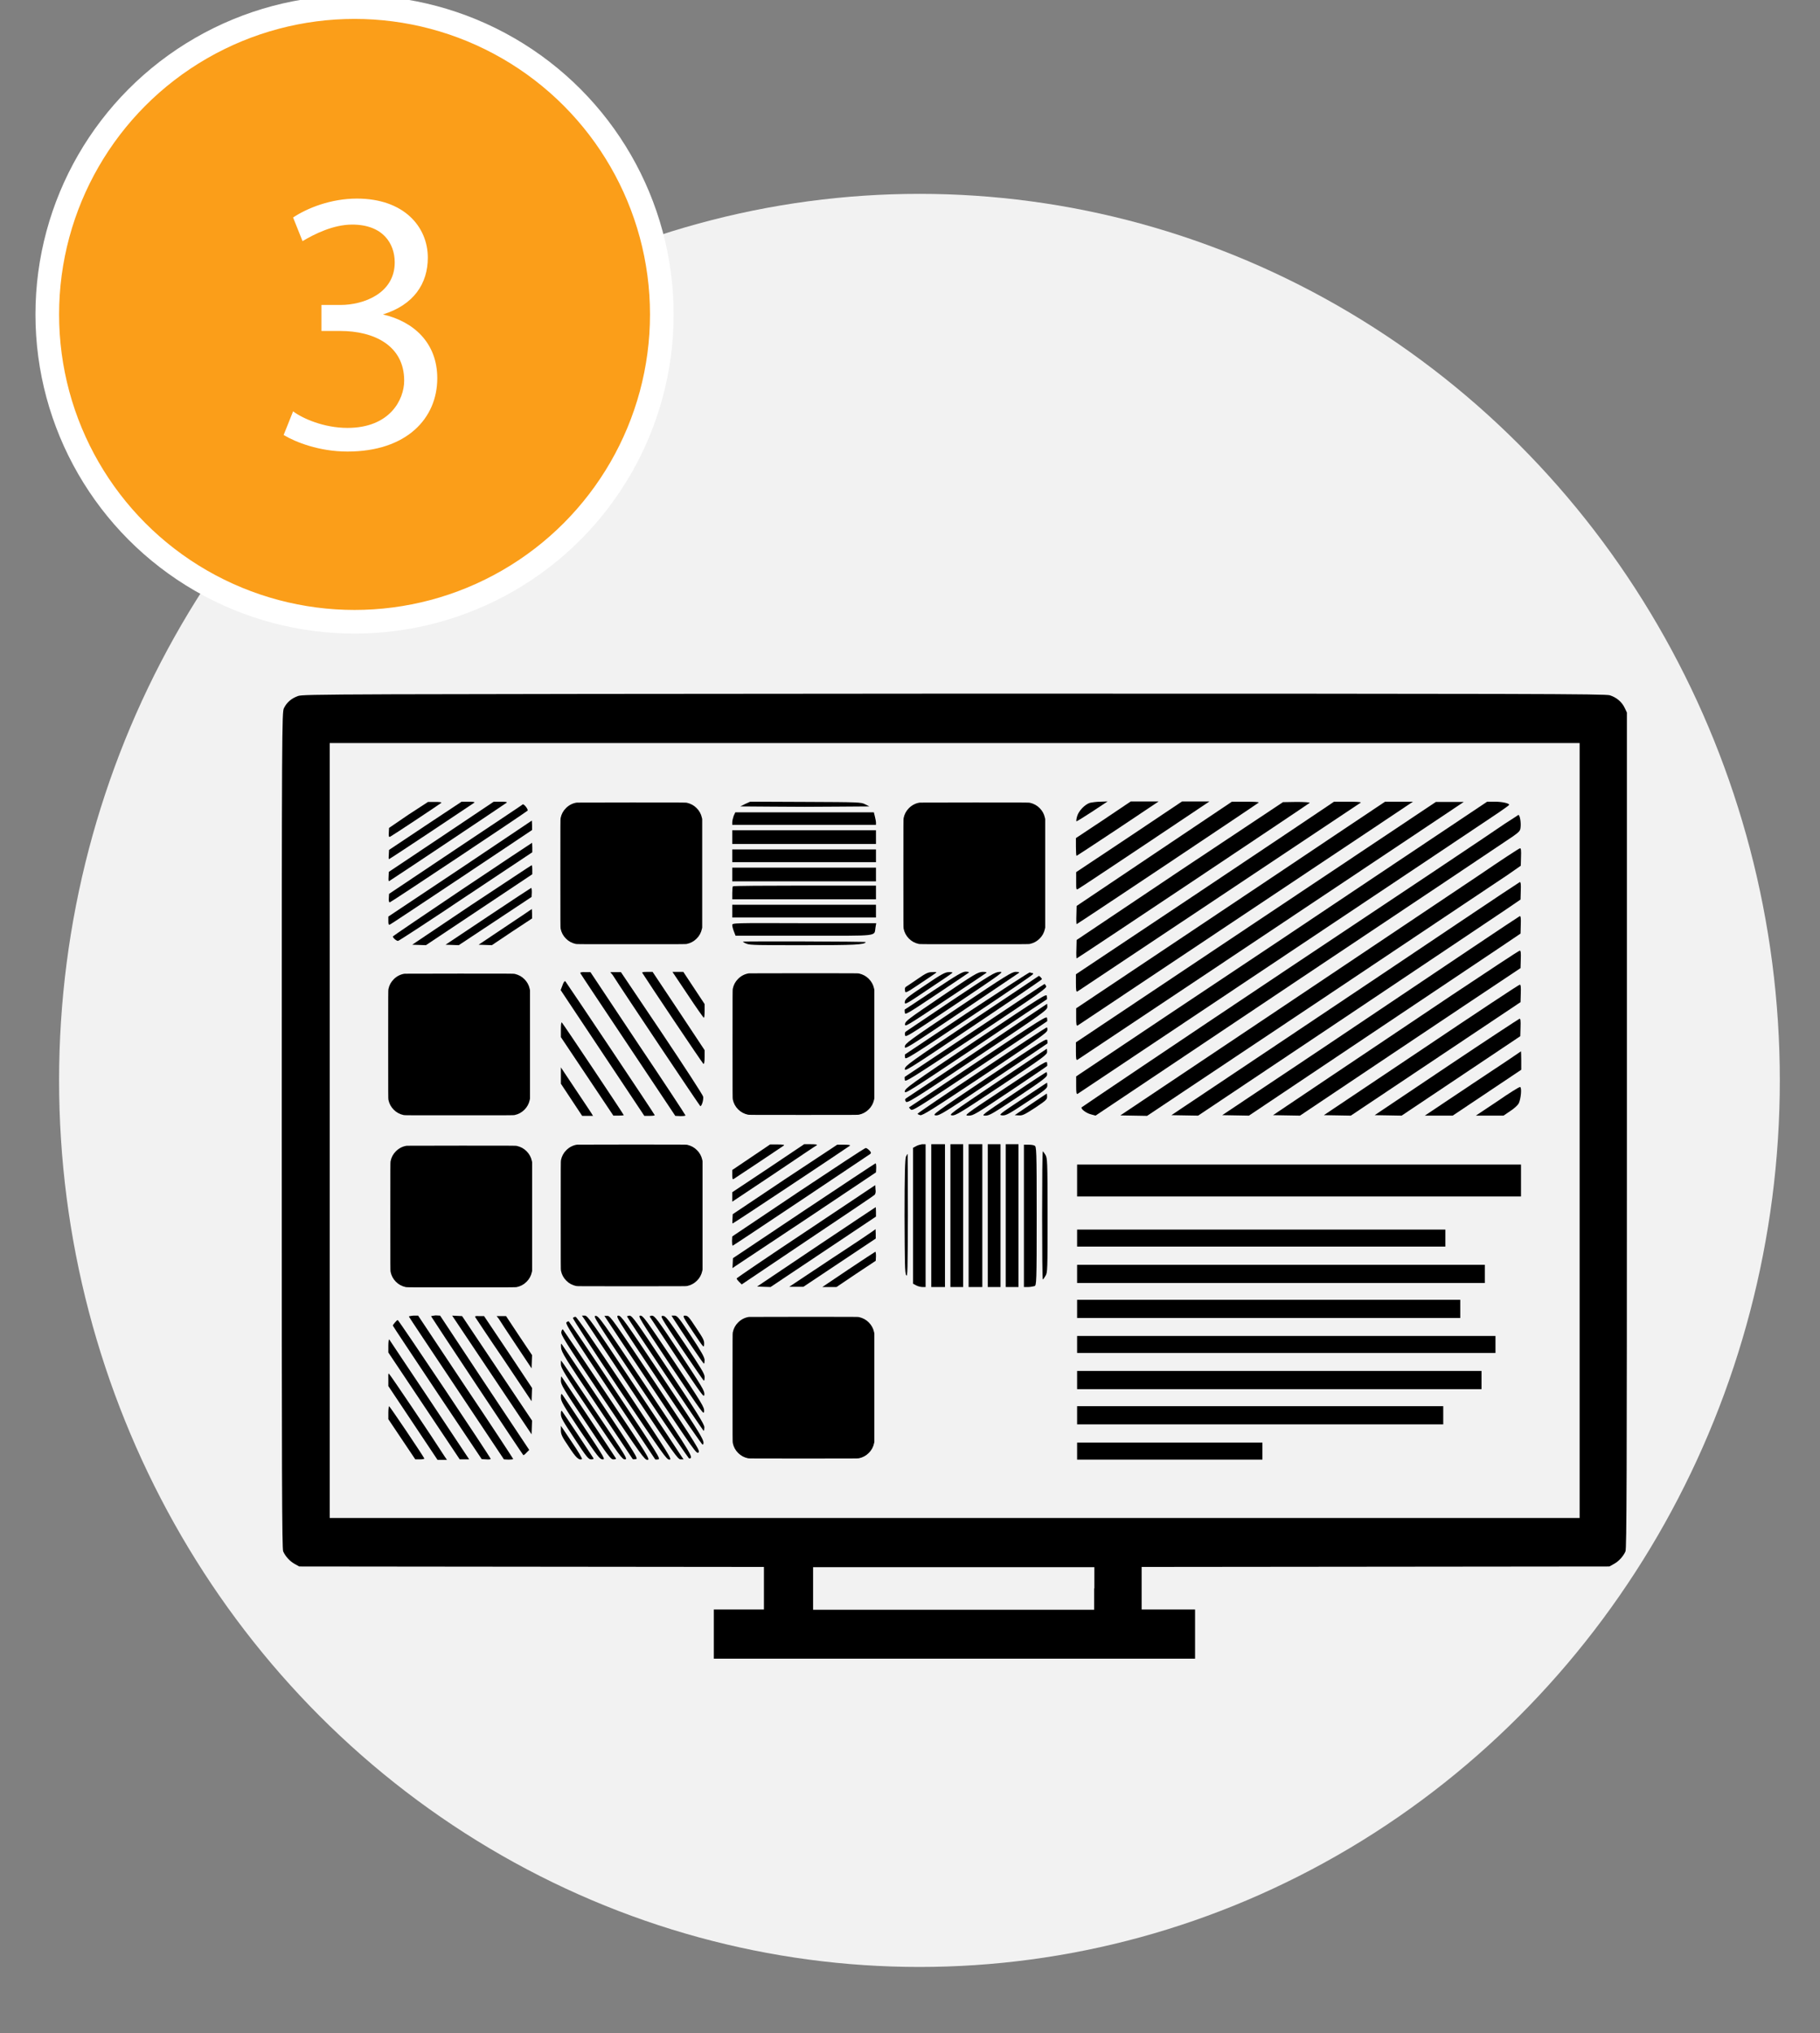 <?xml version="1.0" encoding="utf-8"?>
<!-- Generator: Adobe Illustrator 17.1.0, SVG Export Plug-In . SVG Version: 6.00 Build 0)  -->
<!DOCTYPE svg PUBLIC "-//W3C//DTD SVG 1.1//EN" "http://www.w3.org/Graphics/SVG/1.1/DTD/svg11.dtd">
<svg version="1.1" id="Layer_1" xmlns="http://www.w3.org/2000/svg" xmlns:xlink="http://www.w3.org/1999/xlink" x="0px" y="0px"
	 viewBox="0 0 77 86" style="enable-background:new 0 0 77 86;" xml:space="preserve">
<rect x="0" y="0" width="77" height="86" fill="#808080" stroke="none"/>
<ellipse style="fill:#F2F2F2;" cx="38.9" cy="45.7" rx="36.4" ry="37.5"/>
<g>
	<g transform="translate(0,954) scale(0.1,-0.1)">
		<path d="M126.1,9245.6c-2.8-1-4.8-2.7-6-5.2c-0.8-1.8-0.9-7.5-0.9-178.5c0-147.2,0.1-176.9,0.6-178.1c0.9-2.1,2.9-4.3,5-5.4l1.8-1
			l98.3-0.1l98.3-0.1v-9v-9h-10.6h-10.6v-10.4v-10.4h101.8h101.8v10.4v10.4h-11.3h-11.3v9v9l99,0.1l98.9,0.1l1.8,1
			c2.1,1.1,4.1,3.3,5,5.4c0.5,1.2,0.6,30.9,0.6,178.1v176.7l-0.9,1.9c-1.2,2.6-3.5,4.5-6.3,5.4c-2.1,0.6-30.8,0.7-277.5,0.7
			C138.1,9246.4,128.5,9246.4,126.1,9245.6z M668.3,9061.8v-163.9H403.9H139.5v163.9v163.9h264.4h264.4V9061.8z M462.9,8868.1v-9
			h-59.5H344v9v9h59.5h59.5V8868.1z"/>
		<path d="M172.8,9195.4l-8.2-5.6l-0.1-2c-0.1-1.6,0-2,0.6-1.7c0.7,0.3,20.9,13.7,21.6,14.3c0.3,0.3-0.9,0.4-2.6,0.4h-3
			L172.8,9195.4z"/>
		<path d="M179.9,9190.7l-15.3-10.2l-0.1-1.9c-0.1-1.1-0.1-2,0.1-2c0.3,0,35.3,23.3,36.1,23.9c0.3,0.3-0.8,0.4-2.5,0.4h-2.9
			L179.9,9190.7z"/>
		<path d="M186.8,9186.1l-22.3-14.9l-0.1-2.1c-0.1-1.6,0-2,0.4-1.7c1.5,0.9,49.3,32.8,49.6,33.1c0.3,0.3-0.8,0.4-2.5,0.4h-3
			L186.8,9186.1z"/>
		<path d="M315.2,9199.9l-2-1l13.6-0.1c7.5-0.1,19.8-0.1,27.3,0l13.7,0.1l-1.8,0.9c-1.7,0.9-2.8,0.9-25.2,1l-23.4,0.1L315.2,9199.9z
			"/>
		<path d="M461.1,9200.4c-2.2-0.7-4.8-3.5-5.4-5.7c-0.3-1-0.4-2-0.3-2.1c0.1-0.1,3.2,1.8,6.7,4.1l6.5,4.3l-2.9-0.1
			C464,9200.9,462,9200.6,461.1,9200.4z"/>
		<path d="M466.8,9193.2l-11.6-7.7v-3.8c0-2,0.1-3.7,0.3-3.7c0.1,0,8,5.2,17.5,11.5l17.2,11.5h-5.9h-5.9L466.8,9193.2z"/>
		<path d="M477.7,9186l-22.4-14.9v-3.8c0-3.8,0-3.8,1-3.2c0.6,0.3,13.2,8.7,28.2,18.7l27.2,18.2h-5.8h-5.8L477.7,9186z"/>
		<path d="M488.4,9178.9l-32.9-22.1l-0.1-3.8c-0.1-2.1,0-3.9,0.1-3.9c0.3,0,76.2,50.7,77,51.4c0.3,0.3-2.1,0.4-5.4,0.4h-5.9
			L488.4,9178.9z"/>
		<path d="M499.2,9171.7l-43.7-29.3l-0.1-3.9c-0.1-2.1,0-3.9,0.1-3.9c0.3,0,97.8,65.1,98.6,65.8c0.3,0.2-2.2,0.4-5.4,0.4l-5.9-0.1
			L499.2,9171.7z"/>
		<path d="M561.9,9199.2c-1.3-0.9-25.9-17.4-54.5-36.5l-52.2-34.8v-3.8c0-2.9,0.1-3.7,0.6-3.5c1,0.6,119.4,79.6,119.9,79.9
			c0.3,0.3-2.2,0.4-5.4,0.4h-5.9L561.9,9199.2z"/>
		<path d="M565.8,9187.4c-11.1-7.5-40.5-27.1-65.3-43.7l-45.2-30.2v-3.8c0-2.9,0.1-3.7,0.6-3.5c1.1,0.7,108.5,72.4,125,83.4
			l16.9,11.3h-5.9H586L565.8,9187.4z"/>
		<path d="M531.4,9150l-76.2-50.9v-3.9c0-2.9,0.1-3.7,0.6-3.5c1,0.6,119,79.4,141.2,94.2l22.3,14.9h-5.9h-5.9L531.4,9150z"/>
		<path d="M583.4,9170.3c-25.2-16.9-64.4-43.1-87-58.1l-41.1-27.5v-3.9c0-2.9,0.1-3.7,0.6-3.5c0.6,0.4,170.5,113.8,178,118.9
			c2.5,1.7,4.6,3.2,4.6,3.4c0,0.6-3,1.3-6.1,1.3h-3.2L583.4,9170.3z"/>
		<path d="M192.7,9180.7l-28.1-18.8l-0.1-1.8c-0.1-1.1,0.1-1.8,0.4-1.8c0.4,0,57.2,37.8,58.3,38.8c0.4,0.4-1.3,2.7-2,2.7
			C221,9199.5,208.2,9191.1,192.7,9180.7z"/>
		<path d="M310.4,9194.9c-0.3-0.9-0.6-2.1-0.6-2.7v-1.1h30.4h30.4v1c0,0.6-0.3,1.8-0.5,2.7l-0.4,1.6h-29.3h-29.3L310.4,9194.9z"/>
		<path d="M636.7,9191.6c-2.8-2-44.2-29.7-92-61.5c-47.8-31.9-86.9-58.3-87.1-58.5c-0.4-0.7,2-2.5,4.1-3l1.8-0.5l86.8,58.1
			c47.8,31.9,88.2,58.9,89.9,60.1c2.5,1.8,3,2.3,3.1,3.6c0.3,2.2-0.3,5.4-0.9,5.4C642.2,9195.1,639.6,9193.5,636.7,9191.6z"/>
		<path d="M194.6,9172.5l-30.3-20.2v-1.8c0-1.3,0.1-1.8,0.6-1.6c0.4,0.1,14,9.2,30.4,20.1l29.8,19.9v2c0,1.1-0.1,2-0.1,2
			C224.9,9192.8,211.3,9183.7,194.6,9172.5z"/>
		<path d="M309.8,9185.9v-2.9h30.4h30.4v2.9v2.9h-30.4h-30.4V9185.9z"/>
		<path d="M195.5,9163.8c-16.1-10.8-29.3-19.8-29.3-19.9c0-0.6,1.5-1.9,2.2-1.9c0.3,0,13.2,8.4,28.7,18.8l28.1,18.7v2
			c0,1-0.1,2-0.1,2C224.9,9183.4,211.6,9174.6,195.5,9163.8z"/>
		<path d="M625.9,9169.9c-9.1-6.1-47-31.5-84.2-56.4l-67.7-45.3l5.6-0.1l5.7-0.1l73.4,49c40.4,27,75.9,50.8,79.1,52.9l5.6,3.9
			l0.1,3.7c0.1,2.7,0,3.7-0.4,3.7C642.6,9181.1,635,9176.1,625.9,9169.9z"/>
		<path d="M309.8,9178v-2.7h30.4h30.4v2.7v2.7h-30.4h-30.4V9178z"/>
		<path d="M199.4,9157.2l-25-16.8l2.9-0.1l2.9-0.1l22.5,15l22.5,15v1.9c0,1.1-0.1,2-0.3,1.9C224.6,9173.9,213.2,9166.3,199.4,9157.2
			z"/>
		<path d="M309.8,9170.1v-2.9h30.4h30.4v2.9v2.9h-30.4h-30.4V9170.1z"/>
		<path d="M618.5,9150.6c-13.2-8.9-46.2-31-73.4-49.2l-49.5-33.1l5.6-0.1l5.7-0.1l61.9,41.4c34,22.8,64.7,43.3,68.2,45.7l6.3,4.3
			l0.1,3.7c0.1,2.7,0,3.7-0.4,3.7C642.6,9166.7,631.6,9159.4,618.5,9150.6z"/>
		<path d="M310.1,9165.1c-0.2-0.1-0.3-1.5-0.3-2.9v-2.6h30.4h30.4v2.9v2.9h-30.1C323.9,9165.4,310.2,9165.3,310.1,9165.1z"/>
		<path d="M206.5,9152.4l-18-12l2.8-0.1l2.8-0.1l15.4,10.2l15.4,10.2l0.1,2c0,1-0.1,1.9-0.3,1.8
			C224.6,9164.4,216.4,9159,206.5,9152.4z"/>
		<path d="M309.8,9154.6v-2.7h30.4h30.4v2.7v2.7h-30.4h-30.4V9154.6z"/>
		<path d="M213.7,9147.9l-11.2-7.5l2.8-0.1l2.8-0.1l8.5,5.7l8.5,5.6v2c0,1.1-0.1,2-0.1,2C224.9,9155.4,219.9,9152,213.7,9147.9z"/>
		<path d="M621.8,9138.4c-11.3-7.6-39.5-26.5-62.6-42l-42.1-28.1l5.7-0.1l5.6-0.1l49.1,32.9c27,18.1,52.9,35.4,57.5,38.5l8.3,5.6
			l0.1,3.7c0.1,2.7,0,3.7-0.4,3.7C642.6,9152.3,633.1,9146,621.8,9138.4z"/>
		<path d="M309.8,9148.7c0-0.5,0.3-1.7,0.7-2.7l0.7-1.8h29c32.6,0,29.5-0.4,30.2,3.5l0.3,1.8h-30.5
			C310.2,9149.6,309.8,9149.6,309.8,9148.7z"/>
		<path d="M314.3,9141.7c0-0.1,0.7-0.6,1.6-0.9c1.3-0.6,5.4-0.6,24.2-0.6c21.8,0,25.6,0.2,26.2,1.3
			C366.5,9141.8,314.3,9141.9,314.3,9141.7z"/>
		<path d="M614.3,9119.1c-15.4-10.3-38.7-26-51.9-34.8l-23.8-16l5.7-0.1l5.7-0.1l38.5,25.8c21.2,14.2,42.2,28.2,46.7,31.2l8.1,5.4
			l0.1,3.7c0.1,2.7,0,3.7-0.4,3.7C642.6,9137.9,629.8,9129.4,614.3,9119.1z"/>
		<path d="M245.5,9128.4c0.1-0.3,9.2-13.9,20.2-30.4l20-30l2.2-0.1c1.2,0,2.1,0.1,2.1,0.3c0,0.2-9,13.9-20.1,30.4l-20.1,30.2h-2.2
			C246.3,9128.9,245.4,9128.7,245.5,9128.4z"/>
		<path d="M259.2,9127.6c4.3-6.8,36.9-55.5,37.1-55.5c0.6,0,1.4,2.7,1.2,4c-0.1,0.7-8,12.8-17.5,27l-17.3,25.7h-2.3h-2.2
			L259.2,9127.6z"/>
		<path d="M271.8,9128.4c1.7-2.8,25.4-38.2,25.8-38.4c0.3-0.2,0.5,0.8,0.5,2.8v3l-11,16.6l-11,16.5h-2.3
			C272,9128.9,271.5,9128.8,271.8,9128.4z"/>
		<path d="M291,9119.2c3.5-5.3,6.6-9.7,6.8-9.7c0.2,0,0.3,1.3,0.3,2.9v2.9l-4.5,6.8l-4.5,6.8h-2.3h-2.3L291,9119.2z"/>
		<path d="M388.2,9125.9c-2.3-1.6-4.6-3.1-4.9-3.3c-0.4-0.2-0.6-0.9-0.4-1.6c0.1-1.2,0.2-1.2,6.6,3.1c3.6,2.4,6.6,4.4,6.7,4.6
			c0.1,0.1-0.7,0.2-1.8,0.1C392.7,9128.8,391.8,9128.4,388.2,9125.9z"/>
		<path d="M391.3,9123.2c-7.5-5-8.3-5.7-8.5-7c-0.1-1.3,0.1-1.3,10,5.4c5.6,3.7,10.2,6.8,10.2,7c0,0.1-0.8,0.3-1.6,0.2
			C399.9,9128.8,398.2,9127.9,391.3,9123.2z"/>
		<path d="M394.9,9121c-6.6-4.4-12-8-12.1-8c-0.1-0.1-0.1-0.7,0-1.3c0.1-1.1,0.7-0.8,13.4,7.7c7.3,4.9,13.5,9,13.7,9.2
			s-0.3,0.4-1.4,0.4C407.1,9128.9,405.3,9127.9,394.9,9121z"/>
		<path d="M398.3,9118.5c-14-9.5-15.3-10.4-15.4-11.7c-0.1-1.3,0.5-0.9,16.9,10c9.4,6.2,17.2,11.5,17.5,11.7
			c0.3,0.3-0.4,0.4-1.6,0.4C413.7,9128.8,412.5,9128.1,398.3,9118.5z"/>
		<path d="M402.3,9116.5c-10.1-6.8-18.7-12.6-19-12.8c-0.4-0.2-0.6-0.9-0.4-1.5c0.1-1.2,0.9-0.7,21.1,12.8
			c20.4,13.7,20.9,14,18.9,13.9C420.9,9128.8,419.5,9128,402.3,9116.5z"/>
		<path d="M405.4,9113.8c-20.9-14-22.5-15.2-22.6-16.5c-0.1-1.3,0.9-0.7,23.8,14.7c13.2,8.9,24.2,16.3,24.5,16.5
			c0.3,0.3-0.3,0.4-1.4,0.4C428.1,9128.9,425.7,9127.4,405.4,9113.8z"/>
		<path d="M409.1,9111.5c-14.4-9.6-26.2-17.5-26.2-17.5c-0.1-0.1-0.1-0.7,0-1.3c0.1-1.1,1.5-0.3,27.1,16.8
			c14.9,9.9,27.1,18.2,27.1,18.5s-0.1,0.4-0.3,0.4c-0.3,0-0.7,0.1-1.1,0.3C435.5,9128.8,423.5,9121,409.1,9111.5z"/>
		<path d="M411.1,9108.2c-26.4-17.7-28.1-19-28.3-20.3c-0.1-1.3,0.9-0.7,28.9,18.1c16,10.7,29.1,19.6,29.1,19.8c0,0.4-1,1.4-1.3,1.4
			C439.3,9127.1,426.6,9118.5,411.1,9108.2z"/>
		<path d="M238,9123.3l-0.8-2.1l17.7-26.6l17.7-26.6h2.2c1.2,0,2.2,0.1,2.2,0.3c0,0.3-37.2,55.9-37.8,56.6
			C238.9,9125.2,238.4,9124.5,238,9123.3z"/>
		<path d="M412.5,9104.3c-16.2-10.8-29.5-19.7-29.7-19.8c-0.1-0.1-0.1-0.7,0-1.3c0.1-1.1,1.7-0.1,30.2,18.8
			c27.6,18.4,30,20.1,29.6,20.9c-0.3,0.5-0.6,0.9-0.6,0.9C442,9124,428.7,9115.1,412.5,9104.3z"/>
		<path d="M601.3,9095.9l-41.2-27.6l5.7-0.1l5.7-0.1l35.9,24l35.9,24l0.1,3.7c0.1,2.7,0,3.7-0.4,3.7
			C642.6,9123.5,623.9,9111.1,601.3,9095.9z"/>
		<path d="M412.9,9099.9c-28-18.8-29.9-20.2-30.1-21.5c-0.1-1.3,1-0.6,29.9,18.7c16.5,11.1,30.1,20.2,30.2,20.2
			c0.1,0.1,0.1,0.7,0,1.3C442.9,9119.9,441.5,9119,412.9,9099.9z"/>
		<path d="M413.4,9095.5c-16.2-10.9-29.8-19.9-30.1-20.1c-0.4-0.3-0.5-0.6-0.1-1.3c0.5-0.9,2-0.1,30.2,18.8
			c28.3,18.8,29.7,19.9,29.7,21.2c0,0.8-0.1,1.3-0.1,1.3C442.9,9115.4,429.6,9106.4,413.4,9095.5z"/>
		<path d="M413.8,9091.1c-16-10.7-29.1-19.5-29.2-19.5c-0.1-0.1,0.3-0.4,0.7-0.9c0.8-0.7,2.3,0.3,29.2,18.2
			c15.6,10.4,28.4,19,28.5,19.1s0.1,0.7,0,1.3C442.9,9110.4,441.5,9109.6,413.8,9091.1z"/>
		<path d="M612,9088.7l-30.4-20.4l5.7-0.1l5.7-0.1l25.1,16.8l25.1,16.8l0.1,3.7c0.1,2.7,0,3.7-0.4,3.7
			C642.6,9109,628.7,9099.9,612,9088.7z"/>
		<path d="M237.3,9104.6v-3.3l11.1-16.6l11.1-16.6h2.2c1.2,0,2.2,0.1,2.2,0.2c0,0.3-25.6,38.6-26.2,39.2
			C237.4,9107.7,237.3,9106.4,237.3,9104.6z"/>
		<path d="M415.3,9087.3c-14.9-9.9-27.1-18.2-27.1-18.4s0.5-0.4,1.1-0.6c0.9-0.3,5.3,2.5,27.4,17.2c22.7,15.2,26.2,17.6,26.4,18.7
			c0.1,0.7,0,1.2-0.3,1.2C442.6,9105.4,430.2,9097.3,415.3,9087.3z"/>
		<path d="M418.5,9084.7c-23.5-15.8-24.3-16.3-22.6-16.5c1.6-0.1,3.2,0.9,24.4,15.1c12.5,8.3,22.7,15.2,22.8,15.3
			c0.1,0.1,0.1,0.6,0,1.3C442.9,9101,441.8,9100.3,418.5,9084.7z"/>
		<path d="M422,9082.4c-19.9-13.4-20.8-14-19.2-14.2c1.5-0.1,3.2,0.9,20.9,12.7c18.3,12.2,19.3,13,19.3,14.2c0,0.8-0.1,1.3-0.1,1.3
			C442.9,9096.4,433.5,9090.1,422,9082.4z"/>
		<path d="M623,9081.6l-20.2-13.5h5.9h5.9l14.5,9.7l14.5,9.7v3.9c0,2.1-0.1,3.9-0.1,3.9C643.3,9095.1,634.2,9089,623,9081.6z"/>
		<path d="M425.3,9079.8c-17.5-11.6-17.6-11.7-15.5-11.7c2,0,2.9,0.6,17.6,10.4c8.5,5.7,15.6,10.5,15.6,10.6c0.1,0.1,0.1,0.7,0,1.3
			C442.9,9091.4,442.1,9091,425.3,9079.8z"/>
		<path d="M237.3,9085.1v-3.5l4.5-6.8l4.5-6.8h2.3h2.3l-0.8,1.3c-0.4,0.7-3.5,5.2-6.8,10.2l-6,9v-3.5H237.3z"/>
		<path d="M428.7,9077.3c-13.4-9-13.7-9.2-11.8-9.2c1.7,0,3,0.8,14,8.1c10.5,7,12.1,8.3,12.1,9.2c0,0.6-0.1,1.1-0.3,1.1
			C442.6,9086.5,436.2,9082.4,428.7,9077.3z"/>
		<path d="M432.6,9075.2c-10.1-6.7-10.2-6.8-8.6-7c1.5-0.1,2.6,0.4,10.4,5.6c7.8,5.1,8.7,5.9,8.7,7c0,0.7-0.1,1.2-0.1,1.2
			C442.9,9082.1,438.3,9078.9,432.6,9075.2z"/>
		<path d="M633.4,9074.1l-9-6h5.8h5.9l2.8,1.9c1.6,1,3.2,2.5,3.6,3.2c1,1.9,1.4,7,0.6,7C642.6,9080.2,638.3,9077.5,633.4,9074.1z"/>
		<path d="M436.1,9072.9l-6.8-4.6l1.8-0.1c1.5-0.1,2.3,0.3,6.8,3.2c4.6,3.1,5.1,3.5,5.1,4.7c0,0.8-0.1,1.3-0.1,1.3
			C442.9,9077.5,439.8,9075.4,436.1,9072.9z"/>
		<path d="M317.8,9050.5l-8-5.4v-2.1c0-1.5,0.1-2,0.6-1.7c1.3,0.8,20.9,13.9,21.3,14.2c0.3,0.3-0.9,0.4-2.7,0.4h-3.2L317.8,9050.5z"
			/>
		<path d="M325,9045.8l-15.2-10.1v-2v-2l17.7,11.8c9.7,6.5,17.8,12,18.1,12.1c0.3,0.3-0.8,0.4-2.5,0.4h-2.9L325,9045.8z"/>
		<path d="M332.1,9041.2l-22.1-14.8l-0.1-1.9c-0.1-1.1-0.1-2,0.1-2c0.3,0,48.9,32.3,49.6,32.9c0.3,0.3-0.8,0.4-2.5,0.4h-2.9
			L332.1,9041.2z"/>
		<path d="M387.6,9055.2l-1.3-0.7v-28.8V8997l1.3-0.7c0.7-0.4,2-0.7,2.7-0.7h1.3v30.2v30.2h-1.5
			C389.5,9055.9,388.3,9055.6,387.6,9055.2z"/>
		<path d="M394,9025.8v-30.2h2.9h2.9v30.2v30.2H397H394L394,9025.8L394,9025.8z"/>
		<path d="M402.1,9025.8v-30.2h2.7h2.7v30.2v30.2h-2.7h-2.7V9025.8z"/>
		<path d="M409.8,9025.8v-30.2h2.9h2.9v30.2v30.2h-2.9h-2.9C409.8,9056,409.8,9025.8,409.8,9025.8z"/>
		<path d="M417.9,9025.8v-30.2h2.7h2.7v30.2v30.2h-2.7h-2.7V9025.8z"/>
		<path d="M425.5,9025.8v-30.2h2.7h2.7v30.2v30.2h-2.7h-2.7V9025.8z"/>
		<path d="M433.2,9025.8v-30.2h1.8c1,0,2.2,0.3,2.7,0.4c0.8,0.4,0.9,1.3,0.9,29.7c0,28.5-0.1,29.3-0.9,29.7
			c-0.5,0.3-1.7,0.4-2.7,0.4h-1.8V9025.8z"/>
		<path d="M337.8,9035.8l-28-18.8l-0.1-1.9c0-1.1,0.1-2,0.3-2c0.3,0,56.9,37.9,58.2,38.8c0.4,0.4,0.4,0.7-0.4,1.5
			c-0.6,0.6-1.2,1-1.5,1C366.1,9054.6,353.3,9046.1,337.8,9035.8z"/>
		<path d="M440.9,9025.8c0-14.9,0.1-27,0.3-27c0.2,0,0.6,0.7,1.1,1.5c0.9,1.4,0.9,2.3,0.9,25.6c0,23.3-0.1,24.2-0.9,25.6
			c-0.5,0.8-1,1.5-1.1,1.5C441,9052.8,440.9,9040.7,440.9,9025.8z"/>
		<path d="M383.3,9050.8c-0.4-0.9-0.6-7.9-0.6-25.1c0.1-19.9,0.1-24.2,0.7-25.1c0.6-1,0.6,2.1,0.7,25.1c0,14.4-0.1,26.2-0.1,26.2
			C383.9,9051.9,383.6,9051.4,383.3,9050.8z"/>
		<path d="M340,9027.8l-29.9-20l-0.1-2.1l-0.1-2.1l1.3,0.9c0.8,0.5,14.4,9.6,30.4,20.2l29,19.4l0.1,2c0,1-0.1,1.9-0.3,1.8
			C370.1,9047.8,356.5,9038.8,340,9027.8z"/>
		<path d="M455.7,9033.9h187.8v13.5H455.7V9033.9z"/>
		<path d="M341.1,9019.2c-16.1-10.7-29.3-19.7-29.4-19.9c-0.1-0.3,0.4-0.9,1-1.5l1.1-1.1l27.8,18.7c15.2,10.2,28.1,18.8,28.4,19.2
			c0.4,0.3,0.6,1.3,0.4,2.3l-0.1,1.8L341.1,9019.2z"/>
		<path d="M345.3,9012.6l-25-16.8l2.8-0.1l2.9-0.1l22.3,14.9l22.3,14.9v2c0,1.1-0.1,2-0.1,2S359,9021.8,345.3,9012.6z"/>
		<path d="M352.1,9007.8l-18.2-12.1h3h3l15.3,10.2l15.3,10.2v2c0,1-0.1,2-0.1,2C370.4,9019.9,362.2,9014.4,352.1,9007.8z"/>
		<path d="M455.7,9012.7h155.8v7.2H455.7V9012.7z"/>
		<path d="M358.9,9003l-11-7.4h3h3l8.3,5.6l8.3,5.5l0.1,2c0,1-0.1,1.9-0.3,1.8C370.1,9010.4,365,9007.1,358.9,9003z"/>
		<path d="M455.7,9001.2v-3.9h172.5v7.7H455.7V9001.2z"/>
		<path d="M455.7,8982.5h162.1v7.7H455.7V8982.5z"/>
		<path d="M173,8983.1c0.1-0.3,9.2-13.9,20.2-30.4l20-30l2-0.1c1,0,1.9,0.1,1.9,0.3c0,0.1-9,13.9-20.1,30.4l-20.1,30.2h-2
			C173.7,8983.4,172.9,8983.2,173,8983.1z"/>
		<path d="M182.4,8983.2c0-0.2,38.5-58.2,39-58.7c0.1-0.1,0.7,0.3,1.3,1l1.2,1.2l-18.9,28.4l-18.8,28.4l-1.9,0.1
			C183.2,8983.4,182.4,8983.4,182.4,8983.2z"/>
		<path d="M208.1,8958.4l16.8-25.1l0.1,2.9l0.1,2.9l-14.8,22.1l-14.8,22.1l-2.1,0.1l-2.1,0.1L208.1,8958.4z"/>
		<path d="M201.1,8982.8c0.2-0.3,5.6-8.5,12.1-18l11.7-17.5l0.1,2.8l0.1,2.8l-10.1,15.2l-10.2,15.2h-2.1
			C201.2,8983.4,200.8,8983.3,201.1,8982.8z"/>
		<path d="M211,8982.2c0.4-0.7,3.7-5.7,7.3-11.1l6.6-9.9l0.1,2.8l0.1,2.8l-5.5,8.2l-5.5,8.3h-2h-2L211,8982.2z"/>
		<path d="M247.1,8982.2c0.4-0.7,9.6-14.4,20.2-30.4c18-27.1,19.5-29,20.6-29.1h1.3l-0.9,1.3c-0.4,0.7-9.5,14.4-20.2,30.4
			c-18,27.1-19.5,29-20.6,29.1h-1.3L247.1,8982.2z"/>
		<path d="M270.9,8953.3c11.1-16.6,20.4-30.1,20.6-30.2c2.2,0,1.5,1-18.2,30.5c-18.7,27.9-20,29.8-21.3,29.8
			C250.8,8983.4,251.6,8982.2,270.9,8953.3z"/>
		<path d="M256.5,8982.2c0.4-0.7,9.2-13.9,19.5-29.3c17.6-26.4,18.7-28,19.5-27.3s-0.3,2.4-18.2,29.3
			c-17.8,26.6-19.1,28.5-20.3,28.5h-1.3L256.5,8982.2z"/>
		<path d="M278.6,8956c10.1-15.1,18.5-27.3,18.7-27.1c1.2,1.2,0.1,3-16.9,28.4c-16.4,24.5-17.6,26.2-18.8,26.2
			C260.3,8983.4,261,8982.3,278.6,8956z"/>
		<path d="M265.3,8983.1c0.5-1.2,32.1-48.3,32.4-48.3c0.2,0,0.3,0.7,0.3,1.5c0,1.2-3,6.1-15.2,24.3c-14.1,21.2-15.3,22.8-16.5,22.9
			C265.7,8983.4,265.2,8983.3,265.3,8983.1z"/>
		<path d="M283.7,8962.4c13.7-20.4,14.1-21.1,14.2-19.3c0.1,1.6-0.7,3-12.8,21.1c-12,17.8-13,19.3-14.2,19.3
			C269.8,8983.4,270.4,8982.4,283.7,8962.4z"/>
		<path d="M275,8982.9c0.2-0.3,5.4-8.2,11.6-17.5c10.8-16.1,11.3-16.8,11.4-15.2c0.1,1.5-0.9,3.1-10.4,17.5
			c-9.6,14.5-10.6,15.7-11.8,15.8C275,8983.4,274.7,8983.2,275,8982.9z"/>
		<path d="M288.3,8969.7c5.1-7.5,9.3-13.7,9.5-13.7s0.3,0.7,0.3,1.6c0,1.3-1.5,3.7-8.2,13.7c-7.5,11.1-8.3,12.1-9.5,12.1
			S279.5,8982.9,288.3,8969.7z"/>
		<path d="M284.9,8982.2c4.4-6.8,12.6-19,12.9-19c0.2,0,0.3,0.7,0.3,1.5c0,1.1-1.3,3.5-5.7,10.1c-5.2,7.9-5.9,8.7-7,8.7h-1.3
			L284.9,8982.2z"/>
		<path d="M293.2,8976.6c4.6-6.8,4.6-6.9,4.7-5.2c0.1,1.5-0.3,2.3-3.1,6.5c-3.5,5.3-3.7,5.6-5.2,5.6
			C288.7,8983.4,289.2,8982.6,293.2,8976.6z"/>
		<path d="M242.4,8982.5c-0.1-0.3,8.7-13.9,19.6-30.2c18.7-27.8,20-29.7,21.2-29.7c1.3,0,0.4,1.3-18.8,30.2
			c-13.3,19.9-20.4,30.2-20.9,30.2C243.1,8983,242.6,8982.8,242.4,8982.5z"/>
		<path d="M167.1,8980.6c-0.5-0.6-0.9-1.1-0.9-1.3c0-0.2,8.5-12.9,18.8-28.4l18.8-28.1l1.9-0.1c1-0.1,1.9,0,1.9,0.2
			c0,0.6-38.9,58.7-39.3,58.7C168.1,8981.7,167.6,8981.2,167.1,8980.6z"/>
		<path d="M239.6,8980.6c-0.4-0.6,2.8-5.7,18.5-29.2c10.4-15.7,19-28.5,19.1-28.7c0.1-0.1,0.7-0.1,1.3,0c1.1,0.1,0.2,1.6-18.2,29.2
			c-10.6,16-19.5,29.1-19.7,29.2C240.3,8981.1,239.9,8980.9,239.6,8980.6z"/>
		<path d="M237.5,8976.7c-0.3-1.3,1.2-3.6,17.4-27.8c16.5-24.6,17.8-26.4,19-26.4c1.3,0,0.6,1.2-17,27.4
			c-10.1,15.1-18.5,27.5-18.7,27.7C238,8977.9,237.7,8977.5,237.5,8976.7z"/>
		<path d="M455.7,8967.7h177v7.2h-177V8967.7z"/>
		<path d="M164.3,8970.8v-2.9l15.1-22.6l15.1-22.6h2h2l-16.7,25.1c-9.2,13.8-16.9,25.2-17.1,25.6
			C164.5,8973.6,164.3,8972.5,164.3,8970.8z"/>
		<path d="M237.4,8969.9c0.1-1.8,1.8-4.6,15.2-24.5c8.3-12.4,15.1-22.6,15.1-22.6c0.1-0.1,0.7-0.1,1.3,0c1.1,0.1,0.4,1.3-14.9,24.2
			c-8.9,13.2-16.3,24.3-16.5,24.5C237.3,8971.8,237.3,8971.2,237.4,8969.9z"/>
		<path d="M237.3,8962.9c0-1.5,1.6-4.2,12.9-20.9c12-17.8,13-19.3,14.2-19.3c1.3,0,0.7,0.9-12.8,20.9c-7.7,11.5-14.1,20.9-14.2,20.9
			S237.3,8963.8,237.3,8962.9z"/>
		<path d="M455.7,8952.4h171.1v7.7H455.7V8952.4z"/>
		<path d="M164.3,8956.4v-2.7l10.4-15.6l10.4-15.6h2h2l-0.9,1.3c-4.7,7.4-23.4,35.2-23.7,35.2S164.3,8957.9,164.3,8956.4z"/>
		<path d="M237.3,8956c0-1.7,1-3.4,10.5-17.6c9.6-14.5,10.6-15.7,11.7-15.7c0.7,0,1.2,0.1,1.1,0.4c-0.1,0.3-22.8,34.3-23.1,34.7
			C237.4,8957.8,237.3,8957.1,237.3,8956z"/>
		<path d="M237.3,8948.9c0-1.6,0.9-3.2,8.1-14c7.4-10.9,8.3-12.1,9.5-12.2c1.3-0.1,1,0.4-7.7,13.5c-5,7.5-9.2,13.9-9.5,14.1
			C237.4,8950.5,237.3,8950,237.3,8948.9z"/>
		<path d="M164.3,8942.4v-2.7l5.7-8.5l5.7-8.5h2c1.1,0,2,0.2,1.8,0.4c-0.4,1-14.6,22.1-14.9,22.1
			C164.5,8945.2,164.3,8944,164.3,8942.4z"/>
		<path d="M455.7,8937.5h154.9v7.7H455.7V8937.5z"/>
		<path d="M237.3,8941.8c0-1.5,0.9-3,5.8-10.4c5.1-7.8,5.9-8.7,7-8.7c0.9,0,1.2,0.2,0.9,0.6c-0.8,1.3-12.9,19.5-13.3,19.9
			C237.4,8943.4,237.3,8942.8,237.3,8941.8z"/>
		<path d="M237.3,8934.9c0-1.6,0.5-2.7,3.3-6.8c3-4.6,4.3-5.9,5.6-5.3c0.3,0.1-1.6,3.3-4.2,7.1l-4.7,7V8934.9z"/>
		<path d="M455.7,8922.6h78.4v7.2h-78.4V8922.6z"/>
		<g>
			<g transform="translate(0,1131) scale(0.1,-0.1)">
				<path d="M2440.6-80695.1c-17,2.2-33.4,10.4-46.2,23.3c-11.9,11.8-19.2,25.6-22.6,42.2c-0.9,4.8-1,15.4-1,233.8
					s0.1,229.1,1,233.8c3.4,16.6,10.8,30.4,22.6,42.2c11.7,11.8,25.2,19,41.9,22.6c4.6,0.9,14.9,1,234.5,1
					c219.6,0,229.9-0.1,234.5-1c16.6-3.5,30.2-10.9,41.9-22.6c11.5-11.4,18.8-24.7,22.3-40.8l1.3-5.9v-229.4v-229.4l-1.3-5.9
					c-3.5-16-10.8-29.3-22.3-40.7c-11.4-11.5-24.2-18.5-41.3-22.6c-4-1-15.1-1-232.8-1.1
					C2542.7-80695.5,2442.8-80695.4,2440.6-80695.1z"/>
			</g>
			<g transform="translate(0,1131) scale(0.1,-0.1)">
				<path d="M3891.8-80695.1c-17,2.2-33.4,10.4-46.2,23.3c-11.9,11.8-19.2,25.6-22.6,42.2c-0.9,4.8-1,15.4-1,233.8
					s0.1,229.1,1,233.8c3.4,16.6,10.8,30.4,22.6,42.2c11.7,11.8,25.2,19,41.9,22.6c4.6,0.9,14.9,1,234.5,1
					c219.6,0,229.9-0.1,234.5-1c16.6-3.5,30.2-10.9,41.9-22.6c11.5-11.4,18.8-24.7,22.3-40.8l1.3-5.9v-229.4v-229.4l-1.3-5.9
					c-3.5-16-10.8-29.3-22.3-40.7c-11.4-11.5-24.2-18.5-41.3-22.6c-4-1-15.1-1-232.8-1.1C3994-80695.5,3894-80695.4,3891.8-80695.1z
					"/>
			</g>
			<g transform="translate(0,1131) scale(0.1,-0.1)">
				<path d="M1712.1-79971.3c-17,2.2-33.4,10.4-46.2,23.3c-11.9,11.8-19.2,25.5-22.6,42.2c-0.9,4.8-1,15.4-1,233.8
					c0,218.4,0.1,229.1,1,233.8c3.4,16.6,10.8,30.4,22.6,42.2c11.7,11.8,25.2,19,41.9,22.6c4.6,1,14.9,1,234.5,1s229.9-0.1,234.5-1
					c16.6-3.5,30.2-10.9,41.9-22.6c11.5-11.4,18.8-24.7,22.3-40.8l1.3-5.9v-229.4v-229.4l-1.3-5.9c-3.5-16-10.8-29.3-22.3-40.7
					c-11.4-11.5-24.2-18.5-41.3-22.6c-4-1-15.1-1-232.8-1.1C1814.3-79971.7,1714.4-79971.6,1712.1-79971.3z"/>
			</g>
			<g transform="translate(0,1131) scale(0.1,-0.1)">
				<path d="M3169-79972.9c-17,2.2-33.4,10.4-46.2,23.3c-11.9,11.8-19.2,25.6-22.6,42.2c-0.9,4.8-1,15.5-1,233.8
					c0,218.4,0.1,229.1,1,233.8c3.4,16.6,10.8,30.4,22.6,42.2c11.7,11.8,25.2,19,41.9,22.6c4.6,0.9,14.9,1,234.5,1
					c219.6,0,229.9-0.1,234.5-1c16.6-3.5,30.2-10.9,41.9-22.6c11.5-11.4,18.8-24.7,22.3-40.7l1.3-5.9v-229.4v-229.4l-1.3-5.9
					c-3.5-16-10.8-29.3-22.3-40.8c-11.4-11.5-24.2-18.5-41.3-22.6c-4-0.9-15.1-1-232.8-1.1
					C3271.2-79973.4,3171.2-79973.2,3169-79972.9z"/>
			</g>
			<g transform="translate(0,1131) scale(0.1,-0.1)">
				<path d="M2442.1-79248.2c-17,2.2-33.4,10.4-46.2,23.3c-11.9,11.8-19.2,25.6-22.6,42.2c-0.9,4.8-1,15.4-1,233.8
					s0.1,229.1,1,233.8c3.4,16.6,10.8,30.4,22.6,42.2c11.7,11.8,25.2,19,41.9,22.6c4.6,0.9,14.9,1,234.5,1
					c219.6,0,229.9-0.1,234.5-1c16.6-3.5,30.2-10.9,41.9-22.6c11.5-11.5,18.8-24.7,22.3-40.8l1.3-5.9v-229.4v-229.4l-1.3-5.9
					c-3.5-16-10.8-29.3-22.3-40.7c-11.4-11.5-24.2-18.5-41.3-22.6c-4-0.9-15.1-1-232.8-1.1
					C2544.3-79248.7,2444.3-79248.5,2442.1-79248.2z"/>
			</g>
			<g transform="translate(0,1131) scale(0.1,-0.1)">
				<path d="M1721.2-79243.6c-17,2.2-33.4,10.4-46.2,23.3c-11.9,11.8-19.2,25.6-22.6,42.2c-0.9,4.8-1,15.4-1,233.8
					c0,218.4,0.1,229.1,1,233.8c3.4,16.6,10.8,30.4,22.6,42.2c11.7,11.8,25.2,19,41.9,22.6c4.6,1,14.9,1,234.5,1s229.9-0.1,234.5-1
					c16.6-3.5,30.2-10.9,41.9-22.6c11.5-11.5,18.8-24.7,22.3-40.7l1.3-5.9v-229.4v-229.4l-1.3-5.9c-3.5-16-10.8-29.3-22.3-40.8
					c-11.4-11.5-24.2-18.5-41.3-22.6c-4-1-15.1-1-232.8-1.1C1823.3-79244,1723.3-79243.9,1721.2-79243.6z"/>
			</g>
			<g transform="translate(0,1131) scale(0.1,-0.1)">
				<path d="M3169-78519.5c-17,2.2-33.4,10.4-46.2,23.3c-11.9,11.8-19.2,25.6-22.6,42.2c-0.9,4.8-1,15.4-1,233.8s0.1,229.1,1,233.8
					c3.4,16.6,10.8,30.4,22.6,42.2c11.7,11.8,25.2,19,41.9,22.6c4.6,0.9,14.9,1,234.5,1c219.6,0,229.9-0.1,234.5-1
					c16.6-3.5,30.2-10.9,41.9-22.6c11.5-11.4,18.8-24.7,22.3-40.7l1.3-5.9v-229.4v-229.4l-1.3-5.9c-3.5-16-10.8-29.3-22.3-40.8
					c-11.4-11.5-24.2-18.5-41.3-22.6c-4-1-15.1-1-232.8-1.1C3271.2-78519.9,3171.2-78519.7,3169-78519.5z"/>
			</g>
		</g>
	</g>
</g>
<g>
	<circle style="fill:#FB9E19;stroke:#FFFFFF;stroke-miterlimit:10;" cx="15" cy="13.3" r="13"/>
	<g>
		<path style="fill:#FFFFFF;" d="M12.4,17.4c0.4,0.3,1.3,0.7,2.3,0.7c1.8,0,2.4-1.2,2.4-2c0-1.5-1.3-2.1-2.7-2.1h-0.8v-1.1h0.8
			c1,0,2.3-0.5,2.3-1.8c0-0.8-0.5-1.6-1.8-1.6c-0.8,0-1.6,0.4-2.1,0.7l-0.4-1C13,8.8,14,8.4,15.1,8.4c2,0,3,1.2,3,2.5
			c0,1.1-0.6,2-1.9,2.4v0c1.3,0.3,2.3,1.2,2.3,2.7c0,1.7-1.3,3.1-3.8,3.1c-1.2,0-2.2-0.4-2.7-0.7L12.4,17.4z"/>
	</g>
</g>
</svg>
